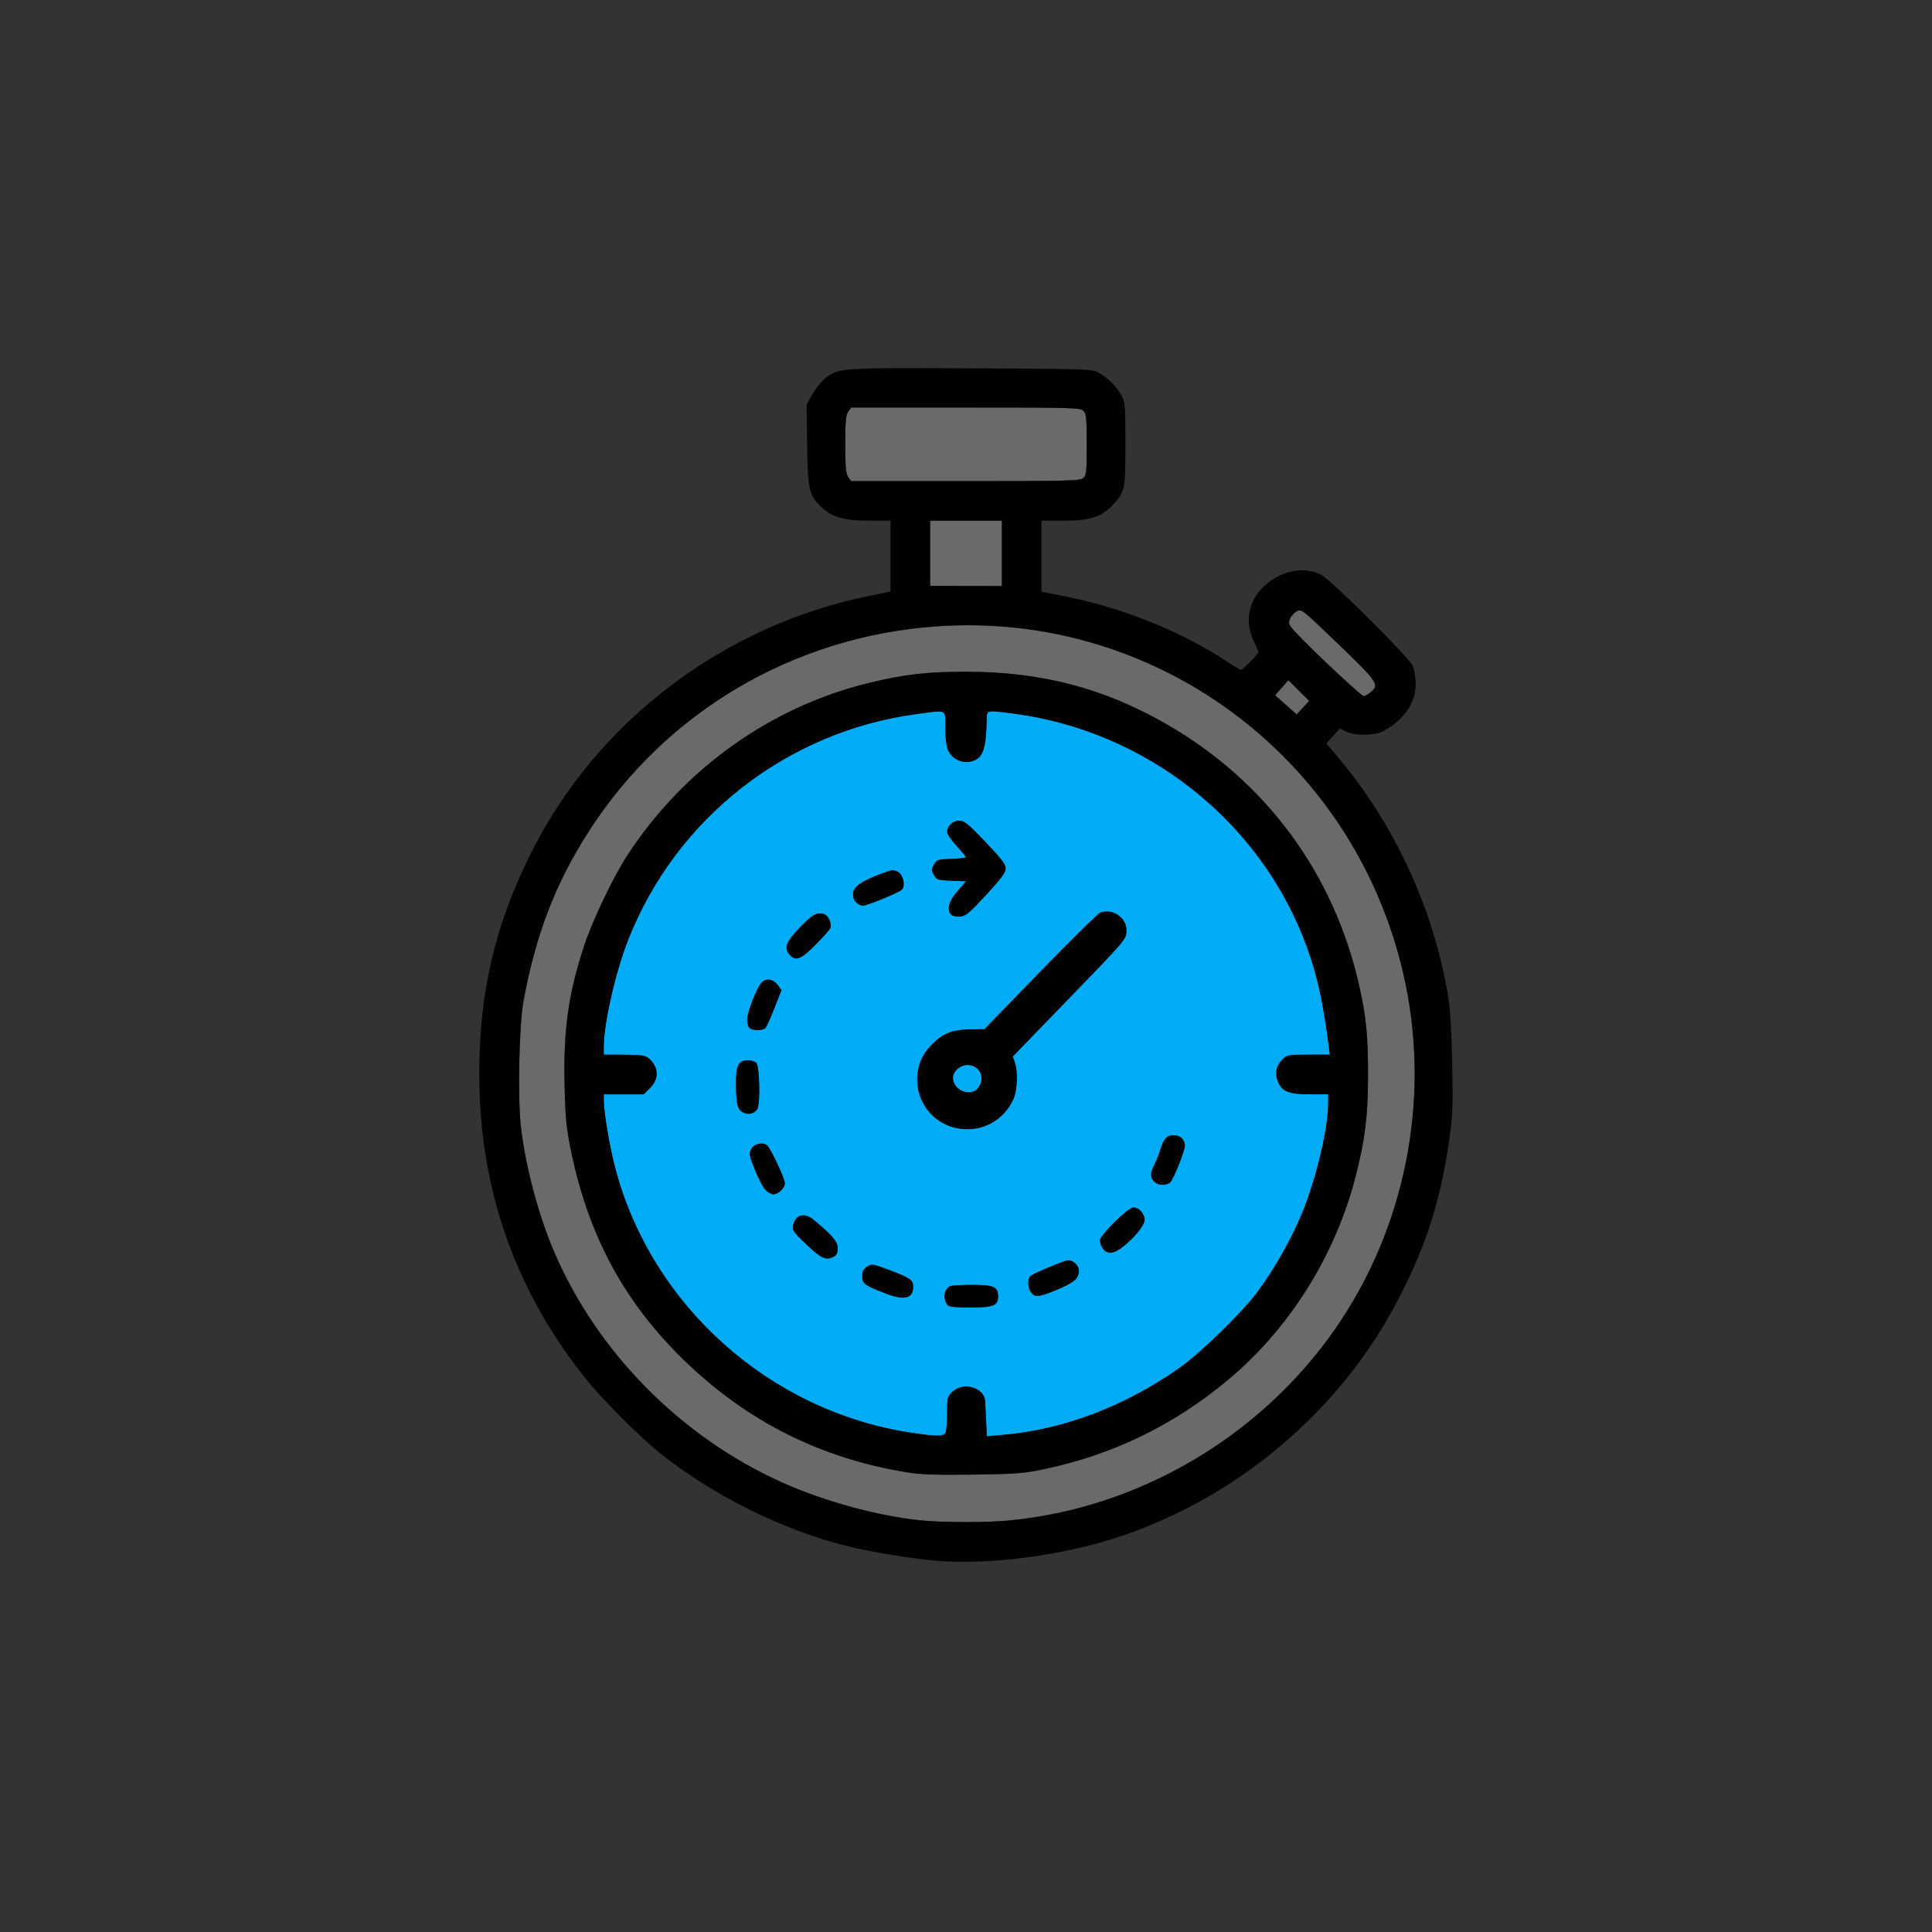<?xml version="1.0" encoding="UTF-8" standalone="no"?>
<!-- Created with Inkscape (http://www.inkscape.org/) -->

<svg
   width="270.933mm"
   height="270.933mm"
   viewBox="0 0 270.933 270.933"
   version="1.1"
   id="svg1"
   xml:space="preserve"
   xmlns="http://www.w3.org/2000/svg"
   xmlns:svg="http://www.w3.org/2000/svg"><rect x="0" y="0" width="270.933" height="270.933" fill="#333333" stroke="none"/><defs
     id="defs1" /><g
     id="layer1"
     transform="translate(379.76,305.96)"><g
       id="g251"><path
         style="fill:none"
         d="m -379.76,-170.493 v -135.467 h 135.467 135.467 V -170.493 -35.026 H -244.293 -379.76 Z"
         id="path62" /><path
         id="path61"
         style="fill:#01acf6"
         d="m -248.012,-206.186 c -0.575,-0.022 -1.55,0.14 -3.197,0.36 -18.16,2.418 -33.675,14.529 -40.42,31.553 -1.815,4.58 -3.464,11.797 -3.464,15.157 v 1.06 l 2.844,0.006 c 2.295,0.005 2.953,0.094 3.409,0.463 1.45,1.175 1.555,2.889 0.256,4.188 l -0.9,0.899 h -2.804 -2.804 l 0.005,0.86 c 0.01,1.704 0.804,6.437 1.578,9.396 5.054,19.327 21.683,34.22 41.544,37.204 3.852,0.579 4.669,0.551 4.861,-0.166 h -5.2e-4 c 0.088,-0.327 0.161,-1.555 0.163,-2.729 0.003,-1.99 0.054,-2.181 0.746,-2.844 1.522,-1.458 4.496,-0.597 4.584,1.327 0.019,0.407 0.054,1.097 0.079,1.534 0.025,0.437 0.07,1.375 0.099,2.085 l 0.053,1.291 2.183,-0.186 c 8.542,-0.727 17.129,-3.979 24.874,-9.419 2.901,-2.038 8.786,-7.776 10.902,-10.629 2.382,-3.212 4.761,-7.41 6.251,-11.032 2.003,-4.869 3.679,-11.94 3.679,-15.521 v -1.172 h -2.526 c -2.984,0 -3.939,-0.373 -4.521,-1.765 -0.487,-1.165 -0.278,-2.215 0.618,-3.111 0.651,-0.651 0.812,-0.681 3.671,-0.681 h 2.99 l -0.112,-0.86 c -0.85,-6.574 -1.627,-10.131 -3.108,-14.223 -6.376,-17.613 -22.606,-30.451 -41.455,-32.793 -3.607,-0.448 -3.443,-0.501 -3.469,1.111 -0.049,3.028 -0.368,4.472 -1.135,5.132 -1.332,1.146 -3.59,0.563 -4.287,-1.106 -0.225,-0.539 -0.376,-1.805 -0.376,-3.157 0,-1.648 0.151,-2.196 -0.808,-2.232 z m 2.741,15.316 c 0.734,-0.004 1.219,0.387 3.689,2.97 2.242,2.345 2.844,3.133 2.844,3.722 0,0.58 -0.61,1.408 -2.733,3.71 -2.341,2.538 -2.863,2.975 -3.639,3.042 -0.498,0.043 -1.054,-0.07 -1.236,-0.251 -0.693,-0.693 -0.377,-1.898 0.871,-3.326 l 1.201,-1.373 -2.052,-0.077 c -1.928,-0.073 -2.076,-0.122 -2.458,-0.805 -0.365,-0.654 -0.365,-0.801 0,-1.455 0.381,-0.683 0.531,-0.733 2.447,-0.805 1.123,-0.043 2.041,-0.145 2.041,-0.227 0,-0.083 -0.595,-0.801 -1.323,-1.597 -0.728,-0.796 -1.323,-1.65 -1.323,-1.897 0,-0.863 0.78,-1.625 1.669,-1.63 z m -9.44,6.977 c 0.35,-0.047 0.564,0.032 0.873,0.205 0.776,0.434 1.094,2.059 0.496,2.533 -0.597,0.473 -4.84,2.196 -5.407,2.196 -0.299,0 -0.749,-0.228 -1.001,-0.506 -0.269,-0.297 -0.422,-0.812 -0.372,-1.248 0.106,-0.917 1.138,-1.649 3.716,-2.634 0.858,-0.328 1.346,-0.5 1.696,-0.546 z m 29.906,5.77 c 1.51,-0.149 3,1.04 3,2.583 0,1.326 0.182,1.111 -8.821,10.4 l -7.111,7.336 0.293,0.839 c 0.454,1.304 0.349,3.919 -0.208,5.144 -1.408,3.1 -4.589,4.731 -7.928,4.066 -3.55,-0.707 -5.941,-4.033 -5.511,-7.667 0.202,-1.704 0.948,-3.094 2.363,-4.398 1.437,-1.325 2.68,-1.758 5.131,-1.787 l 1.89,-0.022 7.827,-8.062 c 4.305,-4.434 8.098,-8.162 8.428,-8.285 0.212,-0.079 0.428,-0.127 0.644,-0.148 z m -40.153,0.266 c 0.222,-0.023 0.447,0.006 0.702,0.07 0.613,0.154 1.111,1.159 0.956,1.931 -0.036,0.178 -0.95,1.22 -2.031,2.315 -2.082,2.109 -2.836,2.42 -3.662,1.508 -0.863,-0.954 -0.558,-1.824 1.32,-3.769 1.399,-1.449 2.047,-1.985 2.715,-2.054 z m -6.879,9.292 c 0.412,0.06 0.827,0.316 1.152,0.753 l 0.517,0.696 -0.979,2.479 c -0.538,1.364 -1.101,2.628 -1.251,2.81 -0.346,0.421 -1.854,0.43 -2.271,0.013 -0.175,-0.175 -0.317,-0.698 -0.317,-1.163 0,-0.989 1.339,-4.421 2.017,-5.171 0.311,-0.344 0.72,-0.479 1.132,-0.418 z m -3.034,11.303 c 0.483,0 1.017,0.166 1.185,0.368 0.456,0.55 0.555,5.861 0.12,6.481 -0.456,0.652 -1.234,0.832 -1.981,0.46 -0.781,-0.389 -0.967,-1.112 -0.999,-3.877 -0.032,-2.707 0.322,-3.432 1.676,-3.432 z m 30.551,0.663 c -0.449,0.058 -0.905,0.268 -1.303,0.667 -1.513,1.513 0.699,3.949 2.642,2.909 0.266,-0.142 0.599,-0.59 0.74,-0.994 0.545,-1.564 -0.733,-2.757 -2.079,-2.582 z m 29.163,9.832 c 0.892,0 1.555,0.627 1.555,1.47 0,0.708 -1.557,4.636 -2.023,5.101 -0.544,0.544 -1.773,0.498 -2.302,-0.087 -0.566,-0.626 -0.552,-1.164 0.062,-2.371 0.275,-0.54 0.642,-1.459 0.816,-2.042 0.467,-1.563 0.93,-2.071 1.891,-2.071 z m -57.578,1.189 c 0.205,0.034 0.395,0.112 0.548,0.239 0.496,0.412 2.493,4.667 2.493,5.312 0,0.656 -0.924,1.551 -1.6,1.551 -0.298,0 -0.816,-0.296 -1.152,-0.658 -0.336,-0.362 -0.998,-1.642 -1.473,-2.843 -0.783,-1.98 -0.829,-2.247 -0.494,-2.847 0.312,-0.559 1.064,-0.854 1.678,-0.752 z m 51.91,8.953 c 0.698,0 1.346,0.613 1.563,1.477 0.189,0.751 -1.025,2.392 -2.91,3.937 -1.327,1.087 -2.323,1.206 -2.924,0.348 -0.227,-0.323 -0.412,-0.832 -0.412,-1.131 0,-0.744 3.931,-4.631 4.683,-4.631 z m -46.206,1.096 c 0.425,0.027 0.904,0.242 1.4,0.653 2.587,2.148 3.346,3.043 3.346,3.948 0,0.618 -0.16,0.984 -0.512,1.173 -1.117,0.598 -1.773,0.314 -3.863,-1.677 -1.869,-1.78 -2.033,-2.018 -1.865,-2.712 0.23,-0.953 0.787,-1.429 1.494,-1.384 z m 37.043,6.312 c 0.853,0 1.602,0.816 1.518,1.653 -0.101,1.003 -0.807,1.548 -3.35,2.582 -2.267,0.922 -2.712,0.964 -3.305,0.308 -0.516,-0.57 -0.58,-1.985 -0.107,-2.359 0.5,-0.396 4.794,-2.184 5.244,-2.184 z m -27.278,0.633 c 0.387,0.054 0.969,0.265 2.073,0.679 3.064,1.148 3.491,1.439 3.491,2.38 0,1.671 -1.218,1.972 -3.865,0.952 -2.955,-1.138 -3.279,-1.374 -3.279,-2.395 0,-0.687 0.167,-1.023 0.676,-1.356 0.324,-0.212 0.517,-0.314 0.904,-0.26 z m 13.791,2.811 c 3.076,-0.004 3.679,0.263 3.679,1.629 0,1.273 -0.677,1.542 -3.891,1.542 -2.026,0 -3.002,-0.102 -3.179,-0.331 -0.683,-0.883 -0.549,-2.077 0.297,-2.642 0.16,-0.107 1.553,-0.196 3.094,-0.198 z" /><path
         style="fill:#6a6a6b"
         d="m -199.084,-210.577 -0.93,1.058 -0.93,1.058 1.513,1.345 1.513,1.345 0.877,-0.948 0.877,-0.948 -1.461,-1.455 z"
         id="path243" /><path
         id="path242"
         style="fill:#6a6a6b"
         d="m -244.293,-211.758 c 10.569,0 19.354,2.303 28.18,7.388 13.922,8.02 23.432,20.954 26.971,36.683 0.966,4.293 1.24,7.11 1.228,12.6 -0.013,5.665 -0.419,8.955 -1.742,14.096 -2.854,11.091 -9.235,21.284 -17.831,28.482 -7.579,6.346 -16.074,10.492 -25.7,12.542 -2.975,0.634 -3.965,0.712 -10.047,0.797 -4.966,0.07 -7.375,-0.005 -9.128,-0.284 -12.17,-1.935 -22.581,-7.14 -31.418,-15.708 -8.479,-8.222 -13.517,-17.602 -15.973,-29.739 -0.589,-2.913 -0.729,-4.422 -0.833,-9.008 -0.173,-7.679 0.538,-12.706 2.751,-19.438 1.161,-3.532 4.076,-9.632 6.05,-12.66 7.88,-12.089 20.039,-20.786 33.767,-24.151 4.994,-1.224 8.211,-1.599 13.725,-1.599 z m -1.092,-6.508 c -0.97,0.021 -1.944,0.065 -2.921,0.132 -20.151,1.379 -38.148,11.988 -48.949,28.855 -4.631,7.232 -7.356,14.326 -9.095,23.68 -0.582,3.13 -0.818,12.996 -0.41,17.169 0.526,5.386 2.416,12.646 4.664,17.916 6.018,14.107 17.726,25.994 31.917,32.405 5.89,2.661 13.523,4.753 19.536,5.354 3.102,0.31 9.126,0.323 12.303,0.027 18.229,-1.701 35.332,-11.742 45.857,-26.921 9.698,-13.986 13.287,-31.702 9.811,-48.416 -6.223,-29.925 -32.644,-50.867 -62.713,-50.201 z" /><path
         style="fill:#6a6a6b"
         d="m -197.463,-220.359 c -0.18,-0.024 -0.311,0.049 -0.485,0.146 -0.383,0.215 -0.812,0.718 -0.953,1.118 -0.238,0.677 -0.113,0.87 1.849,2.86 2.969,3.012 8.255,7.906 8.54,7.906 0.131,0 0.553,-0.247 0.936,-0.548 1.314,-1.033 1.066,-1.405 -4.489,-6.743 -3.881,-3.729 -4.858,-4.668 -5.398,-4.739 z"
         id="path240" /><path
         style="fill:#6a6a6b"
         d="m -249.32,-232.935 v 4.564 4.564 l 5.027,0.015 5.027,0.016 v -4.58 -4.58 h -5.027 z"
         id="path239" /><path
         style="fill:#6a6a6b"
         d="m -260.403,-248.81 -0.412,0.588 c -0.329,0.469 -0.412,1.394 -0.412,4.571 0,3.177 0.083,4.102 0.412,4.571 l 0.412,0.588 h 16.038 c 14.552,0 16.082,-0.04 16.521,-0.438 0.43,-0.389 0.484,-0.906 0.484,-4.676 0,-3.572 -0.069,-4.314 -0.438,-4.722 -0.415,-0.459 -1.276,-0.484 -16.521,-0.484 z"
         id="path60" /><path
         style="fill:#010101"
         d="m -248.262,-87.069 c -3.206,-0.247 -9.29,-1.237 -12.59,-2.049 -9.209,-2.266 -19.207,-7.257 -26.661,-13.309 -2.836,-2.303 -8.04,-7.563 -10.276,-10.387 -9.85,-12.442 -14.747,-26.53 -14.762,-42.474 -0.011,-11.526 2.204,-20.978 7.299,-31.136 9.221,-18.385 26.923,-31.822 47.399,-35.978 l 2.977,-0.604 v -4.965 -4.965 h -2.862 c -3.466,0 -5.238,-0.464 -6.653,-1.742 -1.909,-1.725 -2.096,-2.486 -2.182,-8.883 l -0.076,-5.647 0.785,-1.417 c 0.432,-0.779 1.206,-1.766 1.72,-2.192 1.895,-1.57 1.98,-1.577 20.548,-1.494 15.891,0.071 16.955,0.105 17.826,0.568 1.293,0.688 2.59,1.964 3.264,3.212 0.537,0.993 0.572,1.415 0.572,6.879 0,6.489 -0.046,6.693 -1.937,8.667 -1.472,1.536 -3.174,2.049 -6.805,2.049 h -3.033 v 4.978 4.978 l 3.506,0.696 c 8.01,1.591 16.404,5.003 22.74,9.242 0.829,0.555 1.617,1.008 1.752,1.008 0.232,0 2.429,-2.244 2.429,-2.481 0,-0.062 -0.296,-0.749 -0.659,-1.527 -1.333,-2.863 -0.722,-5.812 1.634,-7.886 2.345,-2.064 5.496,-2.637 7.835,-1.423 1.397,0.725 12.324,11.593 12.82,12.752 0.227,0.53 0.416,1.68 0.421,2.556 0.014,2.651 -1.681,5.102 -4.589,6.635 -1.197,0.631 -4.021,0.647 -5.2,0.028 l -0.835,-0.438 -0.952,1.054 -0.952,1.054 1.617,1.917 c 8.002,9.487 13.469,21.385 15.483,33.697 0.277,1.696 0.473,4.996 0.556,9.388 0.113,5.966 0.061,7.237 -0.437,10.675 -1.182,8.15 -3.033,14.132 -6.536,21.116 -3.191,6.363 -6.973,11.728 -11.822,16.772 -7.755,8.067 -17.382,14.18 -27.822,17.665 -7.866,2.626 -18.061,3.988 -25.543,3.412 z m 9.922,-5.659 c 18.229,-1.701 35.332,-11.742 45.857,-26.921 9.698,-13.986 13.288,-31.701 9.812,-48.416 -6.424,-30.89 -34.37,-52.208 -65.634,-50.068 -20.151,1.379 -38.148,11.988 -48.949,28.855 -4.631,7.232 -7.356,14.326 -9.095,23.68 -0.582,3.13 -0.818,12.996 -0.41,17.169 0.526,5.386 2.416,12.646 4.664,17.916 6.018,14.107 17.726,25.994 31.917,32.405 5.89,2.661 13.523,4.753 19.536,5.354 3.102,0.31 9.126,0.323 12.303,0.027 z m -14.023,-6.727 c -12.17,-1.935 -22.582,-7.14 -31.418,-15.708 -8.479,-8.222 -13.517,-17.601 -15.973,-29.739 -0.589,-2.913 -0.729,-4.422 -0.832,-9.008 -0.173,-7.679 0.538,-12.706 2.751,-19.438 1.161,-3.532 4.076,-9.632 6.05,-12.66 7.88,-12.089 20.04,-20.786 33.767,-24.152 4.994,-1.224 8.211,-1.599 13.725,-1.599 10.569,0 19.354,2.303 28.18,7.388 13.922,8.02 23.433,20.954 26.971,36.683 0.966,4.293 1.24,7.109 1.228,12.6 -0.013,5.665 -0.42,8.955 -1.742,14.096 -2.854,11.091 -9.235,21.284 -17.831,28.482 -7.579,6.346 -16.075,10.492 -25.7,12.542 -2.975,0.634 -3.965,0.712 -10.047,0.797 -4.966,0.07 -7.375,-0.005 -9.128,-0.284 z m 5.257,-5.752 c 0.088,-0.327 0.161,-1.555 0.163,-2.729 0.003,-1.99 0.054,-2.181 0.746,-2.844 1.522,-1.458 4.495,-0.597 4.583,1.327 0.019,0.407 0.054,1.097 0.079,1.534 0.025,0.437 0.069,1.375 0.098,2.085 l 0.053,1.291 2.183,-0.186 c 8.542,-0.727 17.129,-3.979 24.874,-9.419 2.901,-2.038 8.786,-7.775 10.902,-10.628 2.382,-3.212 4.761,-7.41 6.251,-11.032 2.003,-4.869 3.679,-11.94 3.679,-15.521 v -1.171 h -2.527 c -2.984,0 -3.939,-0.373 -4.521,-1.765 -0.487,-1.165 -0.278,-2.215 0.618,-3.111 0.651,-0.651 0.812,-0.681 3.671,-0.681 h 2.99 l -0.111,-0.86 c -0.85,-6.574 -1.627,-10.131 -3.109,-14.223 -6.376,-17.613 -22.605,-30.451 -41.454,-32.793 -3.607,-0.448 -3.443,-0.501 -3.469,1.11 -0.049,3.028 -0.368,4.472 -1.135,5.132 -1.332,1.146 -3.59,0.563 -4.287,-1.106 -0.225,-0.539 -0.376,-1.805 -0.376,-3.157 0,-2.637 0.385,-2.457 -4.005,-1.872 -18.16,2.418 -33.676,14.529 -40.42,31.553 -1.815,4.58 -3.464,11.797 -3.464,15.157 v 1.06 l 2.844,0.006 c 2.295,0.005 2.953,0.094 3.409,0.463 1.45,1.175 1.555,2.889 0.256,4.188 l -0.9,0.9 h -2.805 -2.805 l 0.005,0.86 c 0.01,1.704 0.805,6.437 1.578,9.396 5.054,19.327 21.683,34.22 41.544,37.204 3.852,0.579 4.668,0.551 4.86,-0.166 z m 0.24,-17.727 c -0.683,-0.883 -0.549,-2.077 0.297,-2.642 0.16,-0.107 1.553,-0.196 3.094,-0.198 3.076,-0.004 3.679,0.263 3.679,1.629 0,1.273 -0.677,1.542 -3.891,1.542 -2.026,0 -3.002,-0.102 -3.179,-0.331 z m -8.701,-1.64 c -2.955,-1.138 -3.279,-1.374 -3.279,-2.395 0,-0.687 0.167,-1.023 0.676,-1.356 0.649,-0.425 0.769,-0.408 2.977,0.419 3.064,1.148 3.491,1.439 3.491,2.38 0,1.671 -1.218,1.972 -3.865,0.952 z m 20.442,-0.1 c -0.516,-0.57 -0.58,-1.985 -0.107,-2.359 0.5,-0.396 4.794,-2.185 5.244,-2.185 0.853,0 1.602,0.815 1.518,1.653 -0.101,1.003 -0.807,1.548 -3.35,2.583 -2.267,0.922 -2.711,0.964 -3.305,0.308 z m -31.536,-6.759 c -1.869,-1.78 -2.033,-2.018 -1.865,-2.712 0.368,-1.524 1.573,-1.829 2.895,-0.731 2.587,2.148 3.345,3.043 3.345,3.948 0,0.618 -0.16,0.984 -0.512,1.173 -1.117,0.598 -1.773,0.313 -3.863,-1.678 z m 41.564,0.57 c -0.227,-0.323 -0.412,-0.832 -0.412,-1.131 0,-0.744 3.931,-4.631 4.683,-4.631 0.698,0 1.347,0.613 1.563,1.477 0.189,0.751 -1.024,2.392 -2.91,3.938 -1.327,1.087 -2.324,1.206 -2.925,0.348 z m -47.349,-8.273 c -0.336,-0.362 -0.999,-1.642 -1.474,-2.843 -0.783,-1.98 -0.829,-2.247 -0.493,-2.847 0.416,-0.745 1.613,-1.022 2.225,-0.514 0.496,0.412 2.494,4.666 2.494,5.312 0,0.656 -0.924,1.551 -1.6,1.551 -0.298,0 -0.816,-0.296 -1.152,-0.658 z m 54.519,-1.148 c -0.566,-0.626 -0.552,-1.164 0.062,-2.371 0.275,-0.54 0.642,-1.459 0.816,-2.042 0.467,-1.563 0.931,-2.071 1.892,-2.071 0.892,0 1.555,0.627 1.555,1.47 0,0.708 -1.557,4.635 -2.023,5.101 -0.544,0.544 -1.772,0.498 -2.302,-0.087 z m -27.651,-7.471 c -3.55,-0.707 -5.941,-4.034 -5.511,-7.667 0.202,-1.704 0.948,-3.094 2.363,-4.398 1.437,-1.325 2.68,-1.758 5.131,-1.787 l 1.89,-0.022 7.827,-8.062 c 4.305,-4.434 8.098,-8.162 8.428,-8.285 1.697,-0.63 3.644,0.671 3.644,2.435 0,1.326 0.182,1.111 -8.821,10.4 l -7.11,7.336 0.293,0.84 c 0.454,1.304 0.349,3.918 -0.208,5.143 -1.408,3.1 -4.589,4.731 -7.928,4.067 z m 2.597,-5.269 c 0.266,-0.142 0.599,-0.59 0.74,-0.994 0.727,-2.086 -1.788,-3.51 -3.382,-1.916 -1.513,1.513 0.699,3.949 2.642,2.909 z m -32.566,3.071 c -0.781,-0.389 -0.967,-1.112 -1,-3.877 -0.032,-2.707 0.323,-3.432 1.676,-3.432 0.483,0 1.016,0.166 1.185,0.369 0.456,0.55 0.555,5.861 0.12,6.481 -0.456,0.652 -1.234,0.832 -1.981,0.46 z m 0.879,-11.86 c -0.175,-0.175 -0.318,-0.698 -0.318,-1.163 0,-0.989 1.339,-4.421 2.018,-5.171 0.622,-0.688 1.633,-0.539 2.283,0.335 l 0.517,0.695 -0.979,2.48 c -0.538,1.364 -1.101,2.628 -1.251,2.81 -0.346,0.421 -1.854,0.43 -2.271,0.013 z m 5.677,-10.221 c -0.863,-0.954 -0.558,-1.824 1.32,-3.769 1.866,-1.932 2.396,-2.241 3.417,-1.984 0.613,0.154 1.11,1.159 0.956,1.931 -0.036,0.178 -0.949,1.22 -2.031,2.315 -2.082,2.109 -2.836,2.42 -3.662,1.508 z m 22.646,-5.642 c -0.693,-0.693 -0.377,-1.898 0.872,-3.326 l 1.201,-1.373 -2.052,-0.077 c -1.928,-0.073 -2.076,-0.121 -2.458,-0.805 -0.365,-0.654 -0.365,-0.801 0,-1.455 0.381,-0.683 0.531,-0.732 2.447,-0.805 1.123,-0.043 2.041,-0.145 2.041,-0.227 0,-0.083 -0.595,-0.802 -1.323,-1.598 -0.728,-0.796 -1.323,-1.65 -1.323,-1.896 0,-0.863 0.78,-1.625 1.669,-1.63 0.734,-0.004 1.219,0.387 3.689,2.97 2.242,2.345 2.844,3.133 2.844,3.722 0,0.58 -0.61,1.409 -2.733,3.711 -2.341,2.538 -2.863,2.975 -3.639,3.042 -0.498,0.043 -1.054,-0.07 -1.236,-0.251 z m -13.405,-1.788 c -0.269,-0.297 -0.422,-0.812 -0.372,-1.248 0.106,-0.917 1.139,-1.649 3.716,-2.634 1.716,-0.656 1.95,-0.687 2.569,-0.341 0.776,0.434 1.094,2.059 0.495,2.534 -0.597,0.473 -4.839,2.196 -5.407,2.196 -0.299,0 -0.749,-0.228 -1.001,-0.506 z m 62.126,-29.657 -1.461,-1.455 -0.93,1.058 -0.93,1.058 1.513,1.345 1.513,1.345 0.877,-0.948 0.877,-0.948 z m 10.048,0.245 c 1.314,-1.033 1.066,-1.405 -4.489,-6.743 -5.174,-4.972 -5.188,-4.983 -5.883,-4.593 -0.383,0.215 -0.812,0.718 -0.953,1.117 -0.238,0.677 -0.113,0.87 1.849,2.86 2.969,3.012 8.256,7.907 8.54,7.907 0.131,0 0.553,-0.247 0.936,-0.548 z m -51.69,-19.478 v -4.58 h -5.027 -5.027 l 7e-5,4.564 7e-5,4.564 5.027,0.016 5.027,0.016 z m 11.422,-10.574 c 0.43,-0.389 0.484,-0.906 0.484,-4.676 0,-3.572 -0.069,-4.314 -0.438,-4.721 -0.415,-0.459 -1.276,-0.484 -16.521,-0.484 h -16.084 l -0.412,0.588 c -0.329,0.469 -0.412,1.394 -0.412,4.571 0,3.177 0.083,4.102 0.412,4.571 l 0.412,0.588 h 16.038 c 14.552,0 16.082,-0.041 16.521,-0.438 z"
         id="path59" /></g><g
       id="g215"><path
         style="fill:none"
         d="m -650.693,-170.493 v -135.467 h 135.467 135.467 v 135.467 135.467 h -135.467 -135.467 z"
         id="path58" /><path
         style="fill:#1fabe9"
         d="m -570.524,-95.635 c -2.332,-0.351 -4.41,-1.188 -7.844,-3.161 -3.398,-1.952 -4.462,-2.225 -5.591,-1.435 l -0.588,0.412 v -7.171 -7.171 l 0.992,0.776 c 1.734,1.356 6.106,3.767 8.25,4.55 2.921,1.066 6.051,1.465 8.565,1.091 2.876,-0.428 4.007,-0.868 9.342,-3.634 5.679,-2.945 7.154,-3.391 10.673,-3.224 2.989,0.141 4.105,0.529 8.613,2.992 4.253,2.324 6.361,3.202 8.936,3.724 4.372,0.886 8.33,0.041 13.818,-2.951 5.937,-3.237 7.635,-3.827 11.008,-3.827 2.822,0 4.94,0.708 9.497,3.176 4.53,2.453 6.079,3.094 8.688,3.595 2.461,0.473 4.19,0.466 6.525,-0.027 2.547,-0.537 4.227,-1.243 7.985,-3.355 4.52,-2.54 6.27,-3.163 9.346,-3.323 3.806,-0.198 6.302,0.612 11.292,3.667 2.24,1.371 3.293,1.564 4.335,0.794 l 0.777,-0.574 v 7.284 c 0,7.183 -0.007,7.277 -0.508,6.776 -0.677,-0.677 -5.18,-3.315 -7.24,-4.241 -2.641,-1.188 -5.036,-1.688 -7.995,-1.668 -3.593,0.023 -6.061,0.714 -9.898,2.769 -7.616,4.08 -9.524,4.701 -12.911,4.201 -2.51,-0.37 -3.915,-0.928 -7.956,-3.159 -5.368,-2.963 -8.003,-3.789 -12.097,-3.789 -4.046,0 -7,0.977 -12.763,4.224 -3.666,2.065 -5.837,2.755 -8.668,2.755 -2.942,0 -4.944,-0.669 -9.461,-3.161 -5.51,-3.04 -8.101,-3.856 -12.235,-3.853 -3.98,0.003 -6.43,0.808 -12.303,4.042 -4.847,2.669 -7.418,3.373 -10.583,2.897 z m -1.003,-17.038 c -2.076,-0.471 -3.94,-1.316 -7.349,-3.33 -2.956,-1.746 -4.189,-1.997 -5.141,-1.045 -0.529,0.529 -0.529,0.529 -0.529,-6.793 v -7.322 l 0.595,0.547 c 0.926,0.851 4.06,2.694 6.681,3.93 3.491,1.646 5.527,2.061 9.315,1.897 3.846,-0.166 4.945,-0.529 10.269,-3.396 5.196,-2.797 7.038,-3.415 10.181,-3.415 3.137,0 5.14,0.664 9.975,3.305 4.176,2.282 5.54,2.84 8.36,3.422 2.652,0.548 4.356,0.523 6.962,-0.102 2.61,-0.626 4.27,-1.345 8.338,-3.612 3.956,-2.205 6.428,-3.013 9.217,-3.013 2.854,0 4.472,0.425 7.418,1.946 1.382,0.714 3.723,1.922 5.201,2.684 3.501,1.806 5.778,2.381 9.351,2.362 2.416,-0.013 3.106,-0.126 5.292,-0.871 1.382,-0.471 3.645,-1.492 5.027,-2.268 5.805,-3.26 7.496,-3.853 10.988,-3.853 3.23,0 5.197,0.712 10.576,3.83 2.281,1.322 3.359,1.446 4.398,0.506 0.484,-0.438 0.496,-0.271 0.496,6.866 v 7.315 l -1.193,-0.911 c -1.922,-1.467 -6.178,-3.758 -8.464,-4.556 -1.946,-0.679 -2.427,-0.739 -5.953,-0.733 -3.46,0.005 -4.044,0.076 -5.953,0.72 -1.164,0.393 -3.843,1.668 -5.953,2.833 -4.939,2.727 -6.596,3.299 -9.525,3.287 -2.921,-0.012 -3.995,-0.386 -10.2,-3.557 -6.103,-3.119 -7.676,-3.556 -12.117,-3.37 -3.819,0.16 -5.875,0.85 -11.299,3.79 -8.016,4.346 -10.974,4.321 -19.06,-0.159 -4.844,-2.683 -7.261,-3.483 -10.997,-3.635 -4.43,-0.181 -6.029,0.261 -11.983,3.313 -2.7,1.384 -5.557,2.741 -6.348,3.016 -1.971,0.684 -4.553,0.83 -6.576,0.371 z m 18.333,-40.622 c -3.11,-1.043 -5.5,-3.469 -6.481,-6.578 -0.671,-2.128 -0.671,-3.769 0,-5.897 0.694,-2.199 1.984,-3.906 3.972,-5.257 0.886,-0.601 1.723,-1.39 1.861,-1.753 0.147,-0.388 0.251,-7.024 0.251,-16.12 v -15.461 h 3.44 3.44 l 0.009,15.544 c 0.007,11.688 0.089,15.686 0.331,16.117 0.177,0.315 1.052,1.06 1.945,1.656 2.479,1.653 3.78,3.673 4.349,6.754 0.525,2.839 -0.616,6.256 -2.825,8.465 -2.672,2.672 -6.825,3.693 -10.292,2.531 z m 62.004,-0.039 c -7.943,-0.911 -15.392,-4.741 -20.419,-10.5 -6.568,-7.525 -8.924,-16.524 -6.919,-26.428 2.7,-13.332 13.366,-34.263 27.85,-54.648 1.525,-2.146 2.86,-3.903 2.967,-3.903 0.255,0 6.552,8.824 9.063,12.7 12.474,19.255 20.553,36.758 22.287,48.286 0.496,3.297 0.5,4.882 0.019,8.071 -2.114,14.022 -13.305,24.663 -27.796,26.43 -2.685,0.327 -4.13,0.325 -7.052,-0.01 z m -8.065,-14.351 c 1.259,-0.526 2.02,-1.613 2.02,-2.884 0,-0.964 -0.168,-1.225 -1.841,-2.862 -2.286,-2.236 -3.538,-4.1 -4.452,-6.621 -0.638,-1.76 -0.711,-2.336 -0.74,-5.842 -0.037,-4.38 -0.236,-4.987 -1.865,-5.667 -2.029,-0.848 -4.116,0.533 -4.48,2.964 -0.273,1.821 0.041,7.149 0.53,8.974 1.251,4.677 5.142,10.281 8.27,11.913 0.926,0.483 1.451,0.488 2.558,0.026 z"
         id="path57" /><path
         style="fill:#020303"
         d="m -570.951,-90.867 c -3.301,-0.431 -5.377,-1.251 -9.989,-3.947 -3.309,-1.934 -3.984,-2.646 -3.771,-3.977 0.082,-0.509 0.403,-1.134 0.715,-1.389 1.068,-0.873 2.184,-0.595 5.662,1.407 4.04,2.326 6.635,3.2 9.53,3.212 2.731,0.011 4.565,-0.604 8.864,-2.971 5.873,-3.235 8.323,-4.04 12.303,-4.042 4.135,-0.003 6.725,0.813 12.235,3.853 4.517,2.492 6.518,3.161 9.461,3.161 2.832,0 5.002,-0.69 8.668,-2.755 5.763,-3.247 8.716,-4.224 12.763,-4.224 4.094,0 6.73,0.825 12.097,3.789 4.042,2.231 5.447,2.789 7.956,3.159 3.387,0.499 5.295,-0.122 12.911,-4.201 3.837,-2.055 6.305,-2.746 9.898,-2.769 4.285,-0.028 7.143,0.909 12.493,4.096 2.99,1.781 3.675,2.577 3.378,3.926 -0.207,0.941 -1.282,1.836 -2.205,1.836 -0.375,0 -2.133,-0.837 -3.907,-1.859 -5.278,-3.042 -8.507,-3.847 -12.273,-3.058 -1.95,0.408 -3.616,1.158 -9.677,4.352 -3.581,1.887 -6.002,2.547 -9.24,2.517 -3.541,-0.033 -5.23,-0.571 -10.992,-3.505 -5.974,-3.042 -7.499,-3.563 -10.44,-3.569 -2.732,-0.005 -5.016,0.701 -8.467,2.617 -6.541,3.632 -8.87,4.441 -12.832,4.456 -3.419,0.013 -5.768,-0.621 -9.504,-2.568 -6.416,-3.343 -7.659,-3.902 -9.567,-4.306 -3.845,-0.814 -6.454,-0.155 -12.679,3.204 -4.455,2.404 -6.42,3.167 -9.185,3.566 -1.991,0.288 -1.937,0.288 -4.206,-0.008 z m -1.029,-17.029 c -2.597,-0.505 -5.039,-1.488 -8.021,-3.227 -4.51,-2.631 -5.109,-3.297 -4.534,-5.038 0.645,-1.953 2.154,-1.911 5.657,0.159 3.556,2.101 5.284,2.863 7.604,3.353 3.669,0.774 5.433,0.299 12.669,-3.41 5.954,-3.052 7.554,-3.494 11.983,-3.313 3.735,0.152 6.153,0.952 10.997,3.635 8.086,4.48 11.044,4.504 19.06,0.159 5.424,-2.941 7.48,-3.63 11.299,-3.79 4.442,-0.186 6.014,0.251 12.117,3.37 6.205,3.171 7.279,3.546 10.2,3.557 2.929,0.012 4.586,-0.56 9.525,-3.287 2.11,-1.165 4.789,-2.44 5.953,-2.833 1.909,-0.644 2.493,-0.715 5.953,-0.72 3.522,-0.005 4.01,0.054 5.953,0.731 2.345,0.816 7.325,3.546 8.809,4.829 0.808,0.698 0.951,0.985 0.927,1.852 -0.022,0.772 -0.211,1.182 -0.763,1.657 -0.998,0.859 -2.152,0.673 -4.412,-0.71 -5.007,-3.065 -7.498,-3.875 -11.308,-3.676 -3.075,0.16 -4.826,0.782 -9.346,3.323 -6.222,3.497 -9.695,4.307 -14.51,3.382 -2.61,-0.501 -4.158,-1.142 -8.688,-3.595 -4.558,-2.468 -6.675,-3.176 -9.497,-3.176 -3.372,0 -5.071,0.59 -11.008,3.827 -5.487,2.991 -9.445,3.837 -13.818,2.951 -2.575,-0.522 -4.683,-1.4 -8.936,-3.724 -4.434,-2.422 -5.637,-2.847 -8.482,-2.991 -3.62,-0.184 -4.796,0.173 -11.066,3.35 -3.073,1.558 -6.243,2.98 -7.043,3.161 -2.264,0.512 -5.241,0.592 -7.276,0.196 z m 42.639,-16.991 c -2.638,-0.566 -4.109,-1.178 -8.189,-3.407 -4.835,-2.642 -6.838,-3.305 -9.975,-3.305 -3.143,0 -4.985,0.618 -10.181,3.415 -5.325,2.866 -6.424,3.23 -10.269,3.396 -4.044,0.174 -5.941,-0.263 -10.109,-2.329 -3.73,-1.85 -5.923,-3.289 -6.45,-4.235 -0.451,-0.81 -0.246,-1.885 0.503,-2.634 0.945,-0.945 2.186,-0.691 5.134,1.052 3.671,2.169 5.368,2.9 7.878,3.395 3.059,0.603 5.366,0.117 9.338,-1.966 8.689,-4.557 10.046,-4.992 14.931,-4.79 3.962,0.164 5.966,0.814 11.068,3.592 5.022,2.734 6.679,3.31 9.588,3.336 3.205,0.028 4.294,-0.365 11.113,-4.004 4.231,-2.259 5.822,-2.742 9.589,-2.917 4.6,-0.213 7.536,0.623 12.9,3.67 3.445,1.957 5.384,2.78 7.408,3.144 3.446,0.62 6.078,-0.099 11.633,-3.176 1.922,-1.065 4.526,-2.305 5.787,-2.756 2.162,-0.773 2.509,-0.82 6.128,-0.82 3.307,-5e-4 4.088,0.084 5.663,0.611 3.705,1.241 9.419,4.593 9.929,5.825 0.61,1.472 -0.225,2.865 -1.866,3.115 -0.724,0.11 -1.294,-0.097 -3.009,-1.091 -5.379,-3.118 -7.346,-3.83 -10.576,-3.83 -3.492,0 -5.182,0.593 -10.988,3.853 -1.382,0.776 -3.645,1.797 -5.027,2.268 -2.186,0.745 -2.876,0.859 -5.292,0.871 -3.572,0.019 -5.85,-0.557 -9.351,-2.362 -1.478,-0.762 -3.819,-1.97 -5.201,-2.684 -2.946,-1.521 -4.564,-1.946 -7.418,-1.946 -2.789,0 -5.26,0.808 -9.217,3.013 -4.068,2.267 -5.728,2.986 -8.338,3.612 -2.509,0.602 -4.613,0.627 -7.133,0.087 z m -25.573,-13.473 c -9.732,-2.088 -17.004,-9.007 -19.473,-18.526 -0.543,-2.093 -0.684,-3.272 -0.692,-5.802 -0.02,-5.873 1.591,-10.69 5.107,-15.266 l 1.565,-2.037 v -33.631 c 0,-24.076 0.085,-33.983 0.299,-34.872 0.164,-0.683 0.742,-2.194 1.283,-3.358 3.696,-7.95 11.916,-12.063 20.589,-10.301 5.334,1.084 10.011,4.708 12.523,9.705 1.913,3.805 1.811,1.623 1.816,38.918 l 0.004,33.559 1.679,2.099 c 1.953,2.441 3.596,5.603 4.458,8.582 0.532,1.838 0.607,2.658 0.588,6.47 -0.019,3.941 -0.09,4.592 -0.729,6.691 -1.389,4.563 -3.524,8.03 -6.973,11.324 -3.645,3.481 -8.236,5.794 -13.046,6.574 -2.36,0.382 -6.919,0.317 -8.996,-0.128 z m 8.51,-4.46 c 7.895,-1.519 14.203,-7.425 16.274,-15.237 0.623,-2.35 0.631,-7.211 0.015,-9.525 -0.766,-2.881 -2.645,-6.363 -4.56,-8.45 l -1.717,-1.871 v -17.31 -17.31 l -3.992,-0.085 -3.992,-0.085 -0.638,-0.742 c -0.356,-0.414 -0.638,-1.081 -0.638,-1.507 0,-0.426 0.282,-1.093 0.638,-1.507 l 0.638,-0.742 3.992,-0.085 3.992,-0.085 v -3.156 -3.156 h -3.857 -3.857 l -0.773,-0.773 c -0.819,-0.819 -0.938,-1.406 -0.51,-2.529 0.432,-1.136 1.663,-1.46 5.549,-1.46 h 3.448 v -3.15 -3.15 l -3.783,-0.091 c -4.349,-0.105 -5.067,-0.364 -5.363,-1.942 -0.207,-1.103 0.356,-2.14 1.371,-2.526 0.366,-0.139 2.264,-0.253 4.22,-0.253 h 3.555 v -3.252 c 0,-4.891 -0.938,-7.756 -3.469,-10.596 -7.393,-8.294 -21.376,-4.665 -23.667,6.142 -0.308,1.451 -0.372,7.558 -0.376,35.536 l -0.005,33.784 -1.399,1.605 c -5.699,6.535 -6.782,14.89 -2.931,22.603 4.023,8.056 13.097,12.588 21.836,10.907 z m -5.731,-5.451 c -6.51,-0.887 -11.541,-5.964 -12.587,-12.702 -0.705,-4.542 1.432,-10.047 4.979,-12.826 l 1.351,-1.058 0.02,-23.578 c 0.02,-23.438 0.023,-23.583 0.568,-24.276 0.755,-0.96 2.523,-0.991 3.398,-0.06 0.589,0.627 0.599,0.749 0.599,7.144 l -4e-5,6.506 h 5.156 5.156 l 0.773,0.773 0.773,0.773 v 16.185 16.185 l 1.947,1.818 c 3.088,2.884 4.655,6.465 4.664,10.661 0.019,8.652 -8.101,15.639 -16.797,14.454 z m 6.368,-5.542 c 5.038,-2.48 7.129,-8.078 4.9,-13.116 -0.79,-1.785 -1.774,-2.922 -3.559,-4.113 -0.893,-0.595 -1.768,-1.34 -1.945,-1.656 -0.242,-0.431 -0.324,-4.429 -0.331,-16.117 l -0.009,-15.544 h -3.44 -3.44 v 15.461 c 0,9.096 -0.103,15.732 -0.251,16.12 -0.138,0.363 -0.975,1.152 -1.861,1.753 -1.988,1.35 -3.279,3.058 -3.972,5.257 -0.671,2.128 -0.671,3.769 0,5.897 1.846,5.854 8.466,8.737 13.908,6.058 z m 51.84,4.863 c -15.549,-2.723 -27.563,-14.833 -29.783,-30.02 -0.432,-2.953 -0.168,-9.159 0.53,-12.443 3.095,-14.573 14.437,-36.62 29.713,-57.751 3.807,-5.266 4.513,-5.995 5.812,-5.995 1.224,0 1.389,0.156 4.239,4.019 16.459,22.309 28.558,45.661 31.387,60.581 1.309,6.903 0.862,12.431 -1.539,19.04 -4.13,11.367 -15.315,20.423 -27.892,22.583 -2.933,0.504 -9.552,0.496 -12.467,-0.015 z m 9.79,-4.372 c 5.522,-0.673 11.522,-3.02 15.61,-6.106 6.646,-5.016 10.964,-12.218 12.186,-20.324 0.481,-3.189 0.477,-4.774 -0.019,-8.071 -1.735,-11.528 -9.814,-29.032 -22.287,-48.286 -2.511,-3.876 -8.808,-12.7 -9.063,-12.7 -0.107,0 -1.442,1.756 -2.967,3.903 -14.483,20.384 -25.15,41.315 -27.85,54.648 -2.005,9.903 0.351,18.902 6.919,26.428 4.086,4.682 9.641,8.047 15.901,9.635 4.263,1.082 7.724,1.343 11.57,0.874 z"
         id="path56" /><path
         style="fill:#fdfdfd;fill-opacity:1;stroke:none;stroke-width:2;stroke-linecap:round;stroke-linejoin:round;stroke-dasharray:none;stroke-opacity:1;paint-order:markers stroke fill"
         d="m -1918.631,-724.9 c -5.518,0.547 -10.213,5.204 -11.246,12.094 -1.032,6.883 0.157,27.021 2.002,33.918 4.729,17.676 19.434,38.858 31.258,45.025 3.5,1.826 5.482,1.844 9.668,0.096 4.759,-1.988 7.637,-6.094 7.637,-10.898 0,-3.642 -0.637,-4.632 -6.957,-10.816 -8.638,-8.452 -13.373,-15.495 -16.826,-25.025 -2.41,-6.653 -2.686,-8.83 -2.797,-22.08 -0.138,-16.555 -0.894,-18.847 -7.051,-21.42 -1.917,-0.801 -3.848,-1.075 -5.688,-0.893 z"
         transform="scale(0.265)"
         id="path212" /><path
         id="path200"
         style="fill:#fdfdfd;fill-opacity:1;stroke:none;stroke-width:0.529;stroke-linecap:round;stroke-linejoin:round;stroke-dasharray:none;stroke-opacity:1;paint-order:markers stroke fill"
         d="m -2078.723,-974.92 c -23.066,-0.045 -45.741,14.887 -51.152,40.416 -1.162,5.484 -1.406,28.566 -1.42,134.307 l -0.02,127.688 -5.289,6.064 c -21.539,24.697 -25.634,56.276 -11.078,85.428 15.204,30.448 49.498,47.578 82.529,41.223 v 0 c 29.84,-5.741 53.682,-28.064 61.508,-57.588 2.354,-8.881 2.383,-27.252 0.057,-36 -2.896,-10.89 -9.998,-24.048 -17.236,-31.936 l -6.49,-7.072 v -65.424 -65.424 l -15.09,-0.322 -15.088,-0.322 -2.412,-2.805 c -1.344,-1.564 -2.41,-4.085 -2.41,-5.695 0,-1.61 1.066,-4.129 2.41,-5.693 l 2.412,-2.807 15.088,-0.322 15.09,-0.322 v -11.928 -11.928 h -14.576 -14.578 l -2.922,-2.922 c -3.096,-3.096 -3.544,-5.314 -1.93,-9.561 1.632,-4.293 6.284,-5.518 20.975,-5.518 h 13.031 v -11.906 -11.906 l -14.297,-0.344 c -16.439,-0.395 -19.149,-1.376 -20.268,-7.34 -0.782,-4.169 1.344,-8.09 5.182,-9.549 1.382,-0.525 8.558,-0.955 15.947,-0.955 h 13.436 v -12.289 c 0,-18.485 -3.546,-29.314 -13.113,-40.049 -10.478,-11.756 -24.457,-17.172 -38.297,-17.199 z m -23.266,130.379 c 2.44,-0.043 4.938,0.808 6.592,2.568 2.225,2.368 2.262,2.831 2.262,27 v 24.59 h 19.488 19.488 l 2.922,2.924 2.924,2.922 v 61.172 61.172 l 7.359,6.873 c 11.672,10.9 17.591,24.433 17.625,40.293 0.071,32.701 -30.617,59.11 -63.484,54.631 -24.605,-3.353 -43.621,-22.544 -47.572,-48.01 -2.663,-17.167 5.414,-37.974 18.818,-48.477 l 5.105,-4 0.074,-89.115 c 0.074,-88.585 0.086,-89.131 2.146,-91.75 1.427,-1.814 3.812,-2.75 6.252,-2.793 z"
         transform="scale(0.265)" /></g><g
       id="g252"><path
         style="fill:none"
         d="M -108.826,-170.493 V -305.96 H 26.64 162.107 V -170.493 -35.026 H 26.64 -108.826 Z"
         id="path244" /><path
         id="path245"
         style="fill:#01acf6"
         d="m 22.922,-206.186 c -0.575,-0.022 -1.55,0.14 -3.197,0.36 -18.16,2.418 -33.675,14.529 -40.42,31.553 -1.815,4.58 -3.464,11.797 -3.464,15.157 v 1.06 l 2.844,0.006 c 2.295,0.005 2.953,0.094 3.409,0.463 1.45,1.175 1.555,2.889 0.256,4.188 l -0.9,0.899 h -2.804 -2.804 l 0.005,0.86 c 0.01,1.704 0.804,6.437 1.578,9.396 5.054,19.327 21.683,34.22 41.544,37.204 3.852,0.579 4.669,0.551 4.861,-0.166 h -5.2e-4 c 0.088,-0.327 0.161,-1.555 0.163,-2.729 0.003,-1.99 0.054,-2.181 0.746,-2.844 1.522,-1.458 4.496,-0.597 4.584,1.327 0.019,0.407 0.054,1.097 0.079,1.534 0.025,0.437 0.07,1.375 0.099,2.085 l 0.053,1.291 2.183,-0.186 c 8.542,-0.727 17.129,-3.979 24.874,-9.419 2.901,-2.038 8.786,-7.776 10.902,-10.629 2.382,-3.212 4.761,-7.41 6.251,-11.032 2.003,-4.869 3.679,-11.94 3.679,-15.521 v -1.172 h -2.526 c -2.984,0 -3.939,-0.373 -4.521,-1.765 -0.487,-1.165 -0.278,-2.215 0.618,-3.111 0.651,-0.651 0.812,-0.681 3.671,-0.681 h 2.99 l -0.112,-0.86 c -0.85,-6.574 -1.627,-10.131 -3.108,-14.223 -6.376,-17.613 -22.606,-30.451 -41.455,-32.793 -3.607,-0.448 -3.443,-0.501 -3.469,1.111 -0.049,3.028 -0.368,4.472 -1.135,5.132 -1.332,1.146 -3.59,0.563 -4.287,-1.106 -0.225,-0.539 -0.376,-1.805 -0.376,-3.157 0,-1.648 0.151,-2.196 -0.808,-2.232 z m 2.741,15.316 c 0.734,-0.004 1.219,0.387 3.689,2.97 2.242,2.345 2.844,3.133 2.844,3.722 0,0.58 -0.61,1.408 -2.733,3.71 -2.341,2.538 -2.863,2.975 -3.639,3.042 -0.498,0.043 -1.054,-0.07 -1.236,-0.251 -0.693,-0.693 -0.377,-1.898 0.871,-3.326 l 1.201,-1.373 -2.052,-0.077 c -1.928,-0.073 -2.076,-0.122 -2.458,-0.805 -0.365,-0.654 -0.365,-0.801 0,-1.455 0.381,-0.683 0.531,-0.733 2.447,-0.805 1.123,-0.043 2.041,-0.145 2.041,-0.227 0,-0.083 -0.595,-0.801 -1.323,-1.597 -0.728,-0.796 -1.323,-1.65 -1.323,-1.897 0,-0.863 0.78,-1.625 1.669,-1.63 z m -9.44,6.977 c 0.35,-0.047 0.564,0.032 0.873,0.205 0.776,0.434 1.094,2.059 0.496,2.533 -0.597,0.473 -4.84,2.196 -5.407,2.196 -0.299,0 -0.749,-0.228 -1.001,-0.506 -0.269,-0.297 -0.422,-0.812 -0.372,-1.248 0.106,-0.917 1.138,-1.649 3.716,-2.634 0.858,-0.328 1.346,-0.5 1.696,-0.546 z m 29.906,5.77 c 1.51,-0.149 3,1.04 3,2.583 0,1.326 0.182,1.111 -8.821,10.4 l -7.111,7.336 0.293,0.839 c 0.454,1.304 0.349,3.919 -0.208,5.144 -1.408,3.1 -4.589,4.731 -7.928,4.066 -3.55,-0.707 -5.941,-4.033 -5.511,-7.667 0.202,-1.704 0.948,-3.094 2.363,-4.398 1.437,-1.325 2.68,-1.758 5.131,-1.787 l 1.89,-0.022 7.827,-8.062 c 4.305,-4.434 8.098,-8.162 8.428,-8.285 0.212,-0.079 0.428,-0.127 0.644,-0.148 z m -40.153,0.266 c 0.222,-0.023 0.447,0.006 0.702,0.07 0.613,0.154 1.111,1.159 0.956,1.931 -0.036,0.178 -0.95,1.22 -2.031,2.315 -2.082,2.109 -2.836,2.42 -3.662,1.508 -0.863,-0.954 -0.558,-1.824 1.32,-3.769 1.399,-1.449 2.047,-1.985 2.715,-2.054 z m -6.879,9.292 c 0.412,0.06 0.827,0.316 1.152,0.753 l 0.517,0.696 -0.979,2.479 c -0.538,1.364 -1.101,2.628 -1.251,2.81 -0.346,0.421 -1.854,0.43 -2.271,0.013 -0.175,-0.175 -0.317,-0.698 -0.317,-1.163 0,-0.989 1.339,-4.421 2.017,-5.171 0.311,-0.344 0.72,-0.479 1.132,-0.418 z m -3.034,11.303 c 0.483,0 1.017,0.166 1.185,0.368 0.456,0.55 0.555,5.861 0.12,6.481 -0.456,0.652 -1.234,0.832 -1.981,0.46 -0.781,-0.389 -0.967,-1.112 -0.999,-3.877 -0.032,-2.707 0.322,-3.432 1.676,-3.432 z m 30.551,0.663 c -0.449,0.058 -0.905,0.268 -1.303,0.667 -1.513,1.513 0.699,3.949 2.642,2.909 0.266,-0.142 0.599,-0.59 0.74,-0.994 0.545,-1.564 -0.733,-2.757 -2.079,-2.582 z m 29.163,9.832 c 0.892,0 1.555,0.627 1.555,1.47 0,0.708 -1.557,4.636 -2.023,5.101 -0.544,0.544 -1.773,0.498 -2.302,-0.087 -0.566,-0.626 -0.552,-1.164 0.062,-2.371 0.275,-0.54 0.642,-1.459 0.816,-2.042 0.467,-1.563 0.93,-2.071 1.891,-2.071 z m -57.578,1.189 c 0.205,0.034 0.395,0.112 0.548,0.239 0.496,0.412 2.493,4.667 2.493,5.312 0,0.656 -0.924,1.551 -1.6,1.551 -0.298,0 -0.816,-0.296 -1.152,-0.658 -0.336,-0.362 -0.998,-1.642 -1.473,-2.843 -0.783,-1.98 -0.829,-2.247 -0.494,-2.847 0.312,-0.559 1.064,-0.854 1.678,-0.752 z m 51.91,8.953 c 0.698,0 1.346,0.613 1.563,1.477 0.189,0.751 -1.025,2.392 -2.91,3.937 -1.327,1.087 -2.323,1.206 -2.924,0.348 -0.227,-0.323 -0.412,-0.832 -0.412,-1.131 0,-0.744 3.931,-4.631 4.683,-4.631 z m -46.206,1.096 c 0.425,0.027 0.904,0.242 1.4,0.653 2.587,2.148 3.346,3.043 3.346,3.948 0,0.618 -0.16,0.984 -0.512,1.173 -1.117,0.598 -1.773,0.314 -3.863,-1.677 -1.869,-1.78 -2.033,-2.018 -1.865,-2.712 0.23,-0.953 0.787,-1.429 1.494,-1.384 z m 37.043,6.312 c 0.853,0 1.602,0.816 1.518,1.653 -0.101,1.003 -0.807,1.548 -3.35,2.582 -2.267,0.922 -2.712,0.964 -3.305,0.308 -0.516,-0.57 -0.58,-1.985 -0.107,-2.359 0.5,-0.396 4.794,-2.184 5.244,-2.184 z m -27.278,0.633 c 0.387,0.054 0.969,0.265 2.073,0.679 3.064,1.148 3.491,1.439 3.491,2.38 0,1.671 -1.218,1.972 -3.865,0.952 -2.955,-1.138 -3.279,-1.374 -3.279,-2.395 0,-0.687 0.167,-1.023 0.676,-1.356 0.324,-0.212 0.517,-0.314 0.904,-0.26 z m 13.791,2.811 c 3.076,-0.004 3.679,0.263 3.679,1.629 0,1.273 -0.677,1.542 -3.891,1.542 -2.026,0 -3.002,-0.102 -3.179,-0.331 -0.683,-0.883 -0.549,-2.077 0.297,-2.642 0.16,-0.107 1.553,-0.196 3.094,-0.198 z" /><path
         style="fill:#6a6a6b"
         d="m 71.849,-210.577 -0.93,1.058 -0.93,1.058 1.513,1.345 1.513,1.345 0.877,-0.948 0.877,-0.948 -1.461,-1.455 z"
         id="path246" /><path
         id="path247"
         style="fill:#f7f7f7;fill-opacity:1"
         d="m 26.64,-211.758 c 10.569,0 19.354,2.303 28.18,7.388 13.922,8.02 23.432,20.954 26.971,36.683 0.966,4.293 1.24,7.11 1.228,12.6 -0.013,5.665 -0.419,8.955 -1.742,14.096 -2.854,11.091 -9.235,21.284 -17.831,28.482 -7.579,6.346 -16.074,10.492 -25.7,12.542 -2.975,0.634 -3.965,0.712 -10.047,0.797 -4.966,0.07 -7.375,-0.005 -9.128,-0.284 -12.17,-1.935 -22.581,-7.14 -31.418,-15.708 -8.479,-8.222 -13.517,-17.602 -15.973,-29.739 -0.589,-2.913 -0.729,-4.422 -0.833,-9.008 -0.173,-7.679 0.538,-12.706 2.751,-19.438 1.161,-3.532 4.076,-9.632 6.05,-12.66 7.88,-12.089 20.039,-20.786 33.767,-24.151 4.994,-1.224 8.211,-1.599 13.725,-1.599 z m -1.092,-6.508 c -0.97,0.021 -1.944,0.065 -2.921,0.132 -20.151,1.379 -38.148,11.988 -48.949,28.855 -4.631,7.232 -7.356,14.326 -9.095,23.68 -0.582,3.13 -0.818,12.996 -0.41,17.169 0.526,5.386 2.416,12.646 4.664,17.916 6.018,14.107 17.726,25.994 31.917,32.405 5.89,2.661 13.523,4.753 19.536,5.354 3.102,0.31 9.126,0.323 12.303,0.027 18.229,-1.701 35.332,-11.742 45.857,-26.921 9.698,-13.986 13.287,-31.702 9.811,-48.416 -6.223,-29.925 -32.644,-50.867 -62.713,-50.201 z" /><path
         style="fill:#6a6a6b"
         d="m 73.47,-220.359 c -0.18,-0.024 -0.311,0.049 -0.485,0.146 -0.383,0.215 -0.812,0.718 -0.953,1.118 -0.238,0.677 -0.113,0.87 1.849,2.86 2.969,3.012 8.255,7.906 8.54,7.906 0.131,0 0.553,-0.247 0.936,-0.548 1.314,-1.033 1.066,-1.405 -4.489,-6.743 -3.881,-3.729 -4.858,-4.668 -5.398,-4.739 z"
         id="path248" /><path
         style="fill:#6a6a6b"
         d="m 21.613,-232.935 v 4.564 4.564 l 5.027,0.015 5.027,0.016 v -4.58 -4.58 h -5.027 z"
         id="path249" /><path
         style="fill:#6a6a6b"
         d="m 10.531,-248.81 -0.412,0.588 c -0.329,0.469 -0.412,1.394 -0.412,4.571 0,3.177 0.083,4.102 0.412,4.571 l 0.412,0.588 h 16.038 c 14.552,0 16.082,-0.04 16.521,-0.438 0.43,-0.389 0.484,-0.906 0.484,-4.676 0,-3.572 -0.069,-4.314 -0.438,-4.722 -0.415,-0.459 -1.276,-0.484 -16.521,-0.484 z"
         id="path250" /><path
         style="fill:#010101"
         d="m 22.671,-87.069 c -3.206,-0.247 -9.29,-1.237 -12.59,-2.049 -9.209,-2.266 -19.207,-7.257 -26.661,-13.309 -2.836,-2.303 -8.04,-7.563 -10.276,-10.387 -9.85,-12.442 -14.747,-26.53 -14.762,-42.474 -0.011,-11.526 2.204,-20.978 7.299,-31.136 9.221,-18.385 26.923,-31.822 47.399,-35.978 l 2.977,-0.604 v -4.965 -4.965 h -2.862 c -3.466,0 -5.238,-0.464 -6.653,-1.742 -1.909,-1.725 -2.096,-2.486 -2.182,-8.883 l -0.076,-5.647 0.785,-1.417 c 0.432,-0.779 1.206,-1.766 1.72,-2.192 1.895,-1.57 1.98,-1.577 20.548,-1.494 15.891,0.071 16.955,0.105 17.826,0.568 1.293,0.688 2.59,1.964 3.264,3.212 0.537,0.993 0.572,1.415 0.572,6.879 0,6.489 -0.046,6.693 -1.937,8.667 -1.472,1.536 -3.174,2.049 -6.805,2.049 h -3.033 v 4.978 4.978 l 3.506,0.696 c 8.01,1.591 16.404,5.003 22.74,9.242 0.829,0.555 1.617,1.008 1.752,1.008 0.232,0 2.429,-2.244 2.429,-2.481 0,-0.062 -0.296,-0.749 -0.659,-1.527 -1.333,-2.863 -0.722,-5.812 1.634,-7.886 2.345,-2.064 5.496,-2.637 7.835,-1.423 1.397,0.725 12.324,11.593 12.82,12.752 0.227,0.53 0.416,1.68 0.421,2.556 0.014,2.651 -1.681,5.102 -4.589,6.635 -1.197,0.631 -4.021,0.647 -5.2,0.028 l -0.835,-0.438 -0.952,1.054 -0.952,1.054 1.617,1.917 c 8.002,9.487 13.469,21.385 15.483,33.697 0.277,1.696 0.473,4.996 0.556,9.388 0.113,5.966 0.061,7.237 -0.437,10.675 -1.182,8.15 -3.033,14.132 -6.536,21.116 -3.191,6.363 -6.973,11.728 -11.822,16.772 -7.755,8.067 -17.382,14.18 -27.822,17.665 -7.866,2.626 -18.061,3.988 -25.543,3.412 z m 9.922,-5.659 c 18.229,-1.701 35.332,-11.742 45.857,-26.921 9.698,-13.986 13.288,-31.701 9.812,-48.416 -6.424,-30.89 -34.37,-52.208 -65.634,-50.068 -20.151,1.379 -38.148,11.988 -48.949,28.855 -4.631,7.232 -7.356,14.326 -9.095,23.68 -0.582,3.13 -0.818,12.996 -0.41,17.169 0.526,5.386 2.416,12.646 4.664,17.916 6.018,14.107 17.726,25.994 31.917,32.405 5.89,2.661 13.523,4.753 19.536,5.354 3.102,0.31 9.126,0.323 12.303,0.027 z m -14.023,-6.727 c -12.17,-1.935 -22.582,-7.14 -31.418,-15.708 -8.479,-8.222 -13.517,-17.601 -15.973,-29.739 -0.589,-2.913 -0.729,-4.422 -0.832,-9.008 -0.173,-7.679 0.538,-12.706 2.751,-19.438 1.161,-3.532 4.076,-9.632 6.05,-12.66 7.88,-12.089 20.04,-20.786 33.767,-24.152 4.994,-1.224 8.211,-1.599 13.725,-1.599 10.569,0 19.354,2.303 28.18,7.388 13.922,8.02 23.433,20.954 26.971,36.683 0.966,4.293 1.24,7.109 1.228,12.6 -0.013,5.665 -0.42,8.955 -1.742,14.096 -2.854,11.091 -9.235,21.284 -17.831,28.482 -7.579,6.346 -16.075,10.492 -25.7,12.542 -2.975,0.634 -3.965,0.712 -10.047,0.797 -4.966,0.07 -7.375,-0.005 -9.128,-0.284 z m 5.257,-5.752 c 0.088,-0.327 0.161,-1.555 0.163,-2.729 0.003,-1.99 0.054,-2.181 0.746,-2.844 1.522,-1.458 4.495,-0.597 4.583,1.327 0.019,0.407 0.054,1.097 0.079,1.534 0.025,0.437 0.069,1.375 0.098,2.085 l 0.053,1.291 2.183,-0.186 c 8.542,-0.727 17.129,-3.979 24.874,-9.419 2.901,-2.038 8.786,-7.775 10.902,-10.628 2.382,-3.212 4.761,-7.41 6.251,-11.032 2.003,-4.869 3.679,-11.94 3.679,-15.521 v -1.171 h -2.527 c -2.984,0 -3.939,-0.373 -4.521,-1.765 -0.487,-1.165 -0.278,-2.215 0.618,-3.111 0.651,-0.651 0.812,-0.681 3.671,-0.681 h 2.99 l -0.111,-0.86 c -0.85,-6.574 -1.627,-10.131 -3.109,-14.223 -6.376,-17.613 -22.605,-30.451 -41.454,-32.793 -3.607,-0.448 -3.443,-0.501 -3.469,1.11 -0.049,3.028 -0.368,4.472 -1.135,5.132 -1.332,1.146 -3.59,0.563 -4.287,-1.106 -0.225,-0.539 -0.376,-1.805 -0.376,-3.157 0,-2.637 0.385,-2.457 -4.005,-1.872 -18.16,2.418 -33.676,14.529 -40.42,31.553 -1.815,4.58 -3.464,11.797 -3.464,15.157 v 1.06 l 2.844,0.006 c 2.295,0.005 2.953,0.094 3.409,0.463 1.45,1.175 1.555,2.889 0.256,4.188 l -0.9,0.9 h -2.805 -2.805 l 0.005,0.86 c 0.01,1.704 0.805,6.437 1.578,9.396 5.054,19.327 21.683,34.22 41.544,37.204 3.852,0.579 4.668,0.551 4.86,-0.166 z m 0.24,-17.727 c -0.683,-0.883 -0.549,-2.077 0.297,-2.642 0.16,-0.107 1.553,-0.196 3.094,-0.198 3.076,-0.004 3.679,0.263 3.679,1.629 0,1.273 -0.677,1.542 -3.891,1.542 -2.026,0 -3.002,-0.102 -3.179,-0.331 z m -8.701,-1.64 c -2.955,-1.138 -3.279,-1.374 -3.279,-2.395 0,-0.687 0.167,-1.023 0.676,-1.356 0.649,-0.425 0.769,-0.408 2.977,0.419 3.064,1.148 3.491,1.439 3.491,2.38 0,1.671 -1.218,1.972 -3.865,0.952 z m 20.442,-0.1 c -0.516,-0.57 -0.58,-1.985 -0.107,-2.359 0.5,-0.396 4.794,-2.185 5.244,-2.185 0.853,0 1.602,0.815 1.518,1.653 -0.101,1.003 -0.807,1.548 -3.35,2.583 -2.267,0.922 -2.711,0.964 -3.305,0.308 z m -31.536,-6.759 c -1.869,-1.78 -2.033,-2.018 -1.865,-2.712 0.368,-1.524 1.573,-1.829 2.895,-0.731 2.587,2.148 3.345,3.043 3.345,3.948 0,0.618 -0.16,0.984 -0.512,1.173 -1.117,0.598 -1.773,0.313 -3.863,-1.678 z m 41.564,0.57 c -0.227,-0.323 -0.412,-0.832 -0.412,-1.131 0,-0.744 3.931,-4.631 4.683,-4.631 0.698,0 1.347,0.613 1.563,1.477 0.189,0.751 -1.024,2.392 -2.91,3.938 -1.327,1.087 -2.324,1.206 -2.925,0.348 z m -47.349,-8.273 c -0.336,-0.362 -0.999,-1.642 -1.474,-2.843 -0.783,-1.98 -0.829,-2.247 -0.493,-2.847 0.416,-0.745 1.613,-1.022 2.225,-0.514 0.496,0.412 2.494,4.666 2.494,5.312 0,0.656 -0.924,1.551 -1.6,1.551 -0.298,0 -0.816,-0.296 -1.152,-0.658 z m 54.519,-1.148 c -0.566,-0.626 -0.552,-1.164 0.062,-2.371 0.275,-0.54 0.642,-1.459 0.816,-2.042 0.467,-1.563 0.931,-2.071 1.892,-2.071 0.892,0 1.555,0.627 1.555,1.47 0,0.708 -1.557,4.635 -2.023,5.101 -0.544,0.544 -1.772,0.498 -2.302,-0.087 z m -27.651,-7.471 c -3.55,-0.707 -5.941,-4.034 -5.511,-7.667 0.202,-1.704 0.948,-3.094 2.363,-4.398 1.437,-1.325 2.68,-1.758 5.131,-1.787 l 1.89,-0.022 7.827,-8.062 c 4.305,-4.434 8.098,-8.162 8.428,-8.285 1.697,-0.63 3.644,0.671 3.644,2.435 0,1.326 0.182,1.111 -8.821,10.4 l -7.11,7.336 0.293,0.84 c 0.454,1.304 0.349,3.918 -0.208,5.143 -1.408,3.1 -4.589,4.731 -7.928,4.067 z m 2.597,-5.269 c 0.266,-0.142 0.599,-0.59 0.74,-0.994 0.727,-2.086 -1.788,-3.51 -3.382,-1.916 -1.513,1.513 0.699,3.949 2.642,2.909 z m -32.566,3.071 c -0.781,-0.389 -0.967,-1.112 -1,-3.877 -0.032,-2.707 0.323,-3.432 1.676,-3.432 0.483,0 1.016,0.166 1.185,0.369 0.456,0.55 0.555,5.861 0.12,6.481 -0.456,0.652 -1.234,0.832 -1.981,0.46 z m 0.879,-11.86 c -0.175,-0.175 -0.318,-0.698 -0.318,-1.163 0,-0.989 1.339,-4.421 2.018,-5.171 0.622,-0.688 1.633,-0.539 2.283,0.335 l 0.517,0.695 -0.979,2.48 c -0.538,1.364 -1.101,2.628 -1.251,2.81 -0.346,0.421 -1.854,0.43 -2.271,0.013 z m 5.677,-10.221 c -0.863,-0.954 -0.558,-1.824 1.32,-3.769 1.866,-1.932 2.396,-2.241 3.417,-1.984 0.613,0.154 1.11,1.159 0.956,1.931 -0.036,0.178 -0.949,1.22 -2.031,2.315 -2.082,2.109 -2.836,2.42 -3.662,1.508 z m 22.646,-5.642 c -0.693,-0.693 -0.377,-1.898 0.872,-3.326 l 1.201,-1.373 -2.052,-0.077 c -1.928,-0.073 -2.076,-0.121 -2.458,-0.805 -0.365,-0.654 -0.365,-0.801 0,-1.455 0.381,-0.683 0.531,-0.732 2.447,-0.805 1.123,-0.043 2.041,-0.145 2.041,-0.227 0,-0.083 -0.595,-0.802 -1.323,-1.598 -0.728,-0.796 -1.323,-1.65 -1.323,-1.896 0,-0.863 0.78,-1.625 1.669,-1.63 0.734,-0.004 1.219,0.387 3.689,2.97 2.242,2.345 2.844,3.133 2.844,3.722 0,0.58 -0.61,1.409 -2.733,3.711 -2.341,2.538 -2.863,2.975 -3.639,3.042 -0.498,0.043 -1.054,-0.07 -1.236,-0.251 z m -13.405,-1.788 c -0.269,-0.297 -0.422,-0.812 -0.372,-1.248 0.106,-0.917 1.139,-1.649 3.716,-2.634 1.716,-0.656 1.95,-0.687 2.569,-0.341 0.776,0.434 1.094,2.059 0.495,2.534 -0.597,0.473 -4.839,2.196 -5.407,2.196 -0.299,0 -0.749,-0.228 -1.001,-0.506 z m 62.126,-29.657 -1.461,-1.455 -0.93,1.058 -0.93,1.058 1.513,1.345 1.513,1.345 0.877,-0.948 0.877,-0.948 z m 10.048,0.245 c 1.314,-1.033 1.066,-1.405 -4.489,-6.743 -5.174,-4.972 -5.188,-4.983 -5.883,-4.593 -0.383,0.215 -0.812,0.718 -0.953,1.117 -0.238,0.677 -0.113,0.87 1.849,2.86 2.969,3.012 8.256,7.907 8.54,7.907 0.131,0 0.553,-0.247 0.936,-0.548 z m -51.69,-19.478 v -4.58 h -5.027 -5.027 l 7e-5,4.564 7e-5,4.564 5.027,0.016 5.027,0.016 z m 11.422,-10.574 c 0.43,-0.389 0.484,-0.906 0.484,-4.676 0,-3.572 -0.069,-4.314 -0.438,-4.721 -0.415,-0.459 -1.276,-0.484 -16.521,-0.484 h -16.084 l -0.412,0.588 c -0.329,0.469 -0.412,1.394 -0.412,4.571 0,3.177 0.083,4.102 0.412,4.571 l 0.412,0.588 h 16.038 c 14.552,0 16.082,-0.041 16.521,-0.438 z"
         id="path251" /></g></g></svg>
